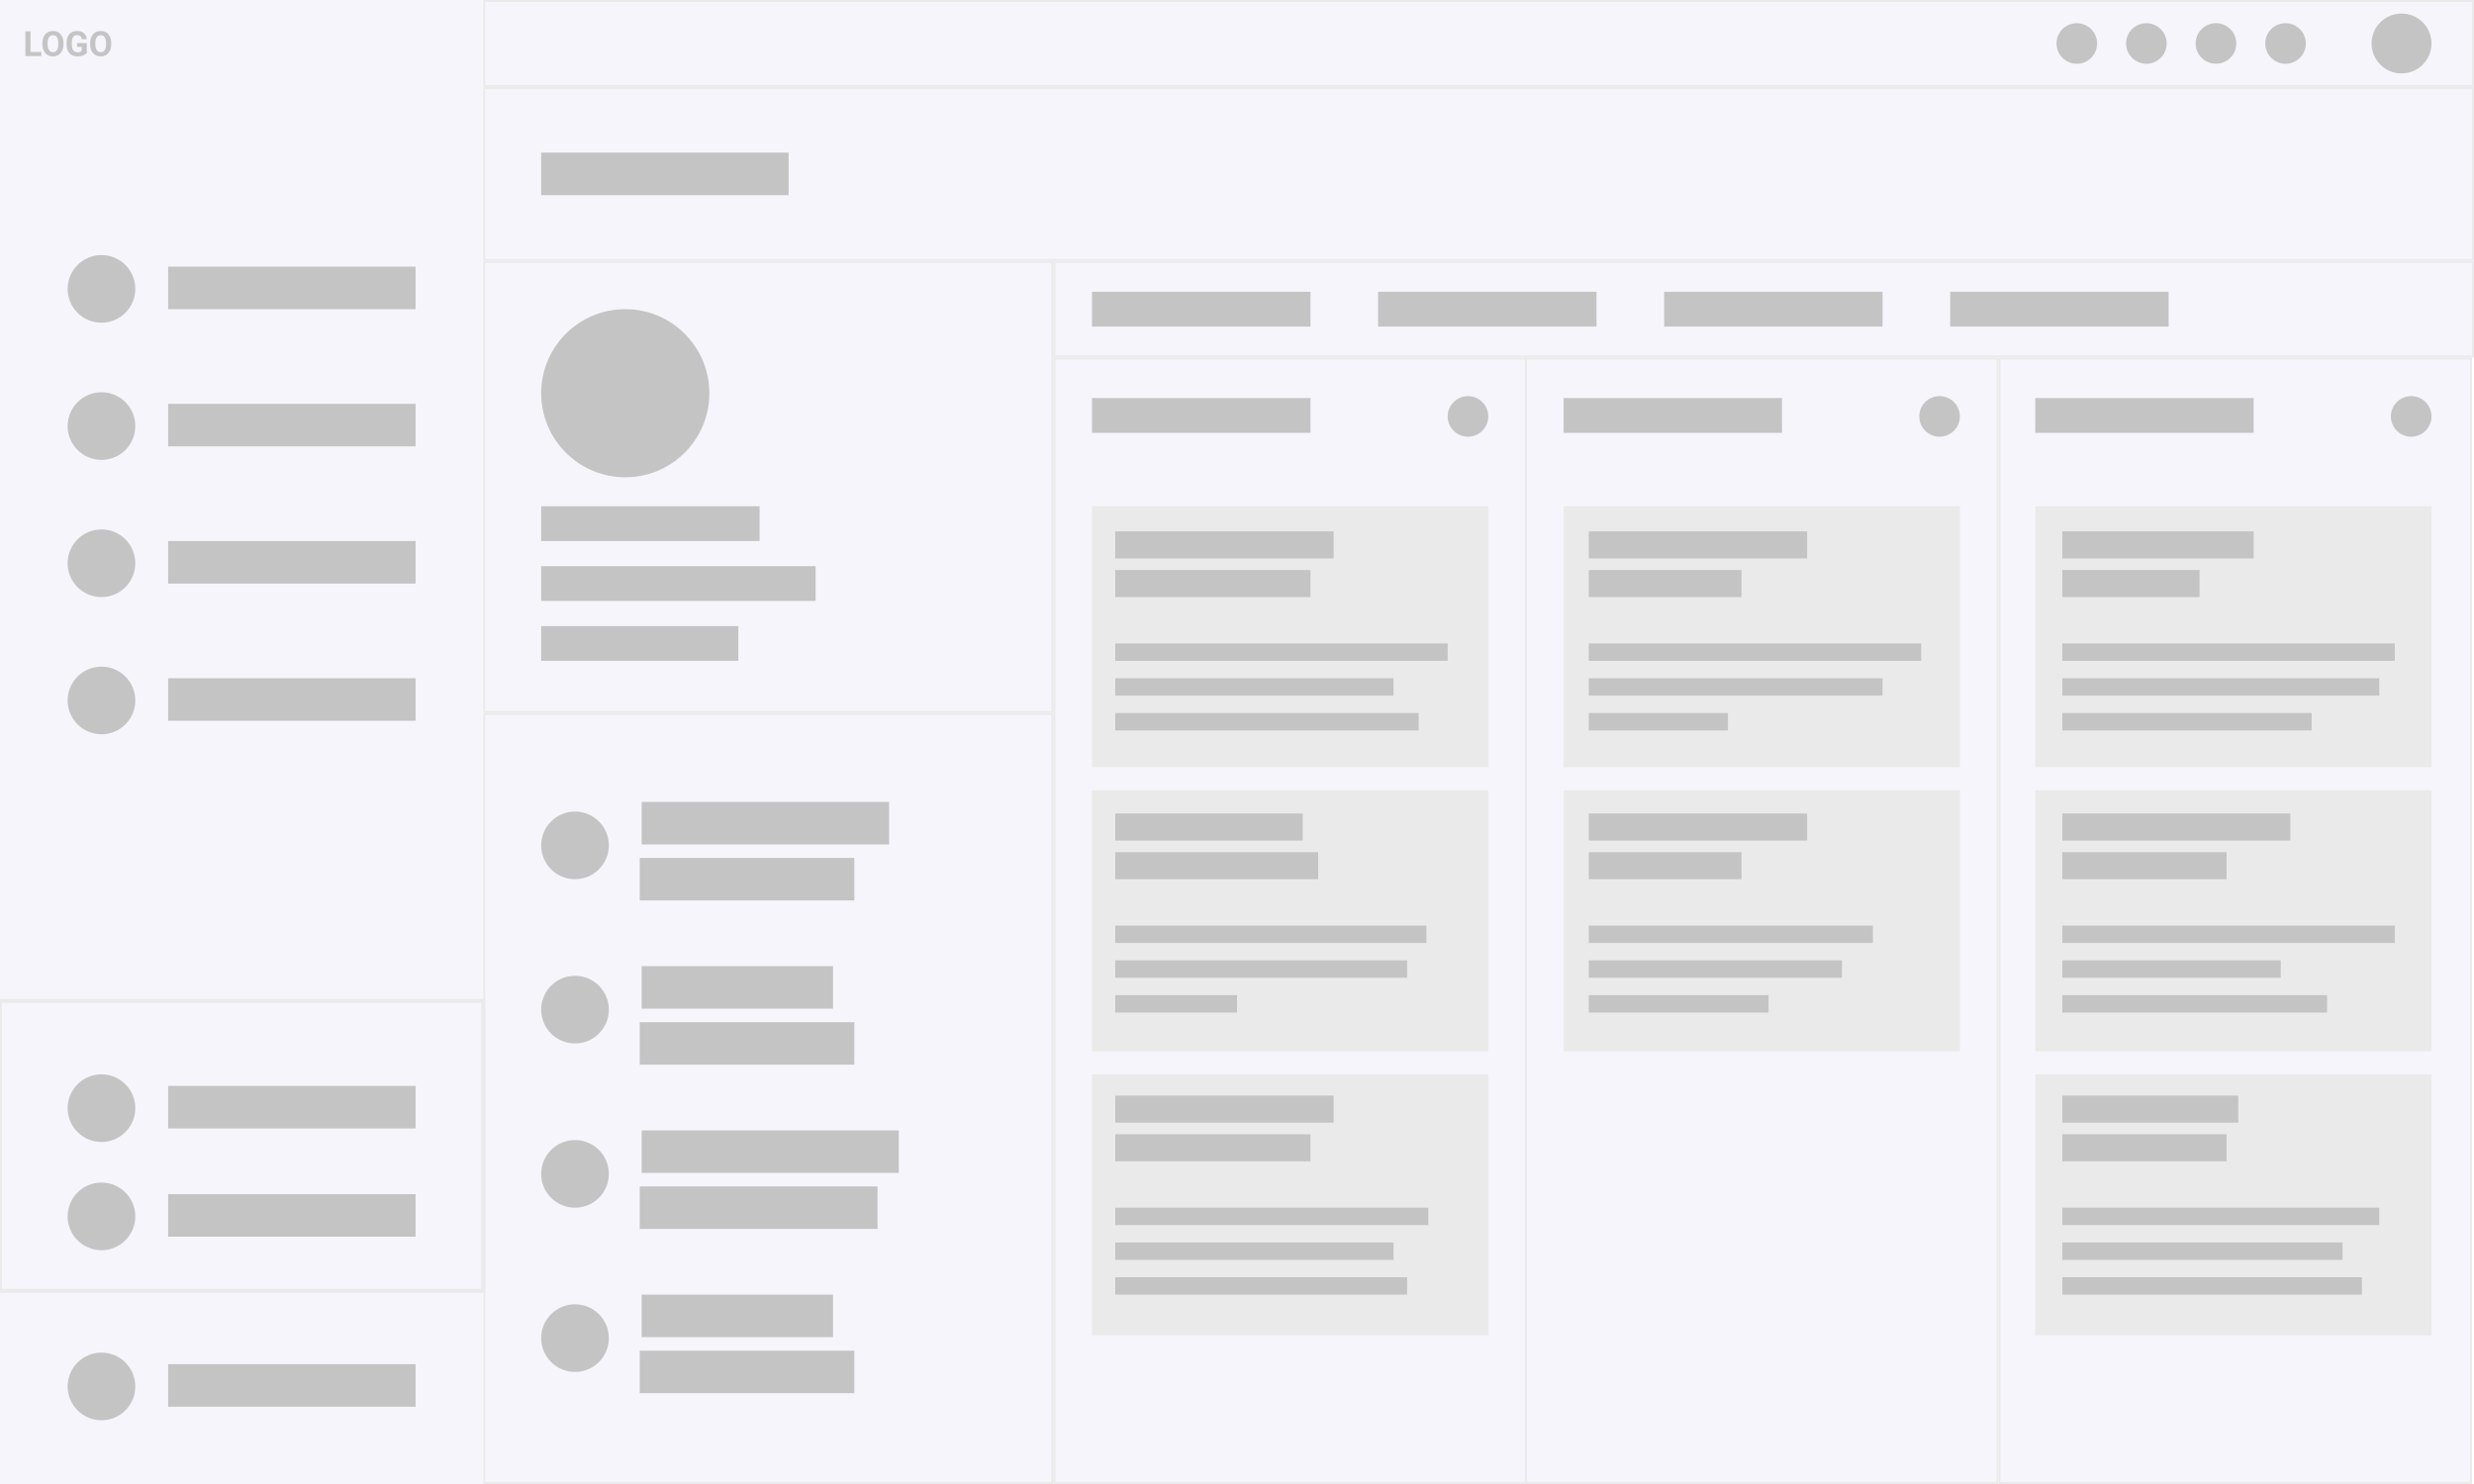<svg width="1280" height="768" viewBox="0 0 1280 768" fill="none" xmlns="http://www.w3.org/2000/svg">
<rect x="0" y="0" width="1280" height="768" fill="#333333" stroke="none"/>
<g clip-path="url(#clip0)">
<rect width="1280" height="768" fill="white"/>
<rect width="250" height="768" fill="#F5F5FB"/>
<rect x="250.5" y="0.5" width="1029" height="44" fill="#F5F5FB" stroke="#EAEAEA"/>
<rect x="250.5" y="45.5" width="1029" height="89" fill="#F5F5FB" stroke="#EAEAEA"/>
<rect x="545.5" y="135.5" width="734" height="49" fill="#F5F5FB" stroke="#EAEAEA"/>
<rect x="545.5" y="185.5" width="244" height="582" fill="#F5F5FB" stroke="#EAEAEA"/>
<rect x="565" y="262" width="205" height="135" fill="#EAEAEA"/>
<rect x="565" y="409" width="205" height="135" fill="#EAEAEA"/>
<rect x="565" y="556" width="205" height="135" fill="#EAEAEA"/>
<rect x="789.5" y="185.5" width="244" height="582" fill="#F5F5FB" stroke="#EAEAEA"/>
<rect x="809" y="262" width="205" height="135" fill="#EAEAEA"/>
<rect x="809" y="409" width="205" height="135" fill="#EAEAEA"/>
<rect x="250.5" y="135.5" width="294" height="233" fill="#F5F5FB" stroke="#EAEAEA"/>
<rect x="250.5" y="369.5" width="294" height="398" fill="#F5F5FB" stroke="#EAEAEA"/>
<rect x="1034.5" y="185.5" width="244" height="582" fill="#F5F5FB" stroke="#EAEAEA"/>
<rect x="1053" y="262" width="205" height="135" fill="#EAEAEA"/>
<rect x="1053" y="409" width="205" height="135" fill="#EAEAEA"/>
<rect x="1053" y="556" width="205" height="135" fill="#EAEAEA"/>
<rect y="668" width="250" height="100" fill="#F5F5FB"/>
<rect y="518" width="250" height="150" fill="#F5F5FB" stroke="#EAEAEA" stroke-width="2"/>
<rect x="87" y="138" width="128" height="22" fill="#C4C4C4"/>
<rect x="332" y="415" width="128" height="22" fill="#C4C4C4"/>
<rect x="332" y="500" width="99" height="22" fill="#C4C4C4"/>
<rect x="332" y="670" width="99" height="22" fill="#C4C4C4"/>
<rect x="332" y="585" width="133" height="22" fill="#C4C4C4"/>
<rect x="331" y="444" width="111" height="22" fill="#C4C4C4"/>
<rect x="331" y="529" width="111" height="22" fill="#C4C4C4"/>
<rect x="331" y="699" width="111" height="22" fill="#C4C4C4"/>
<rect x="331" y="614" width="123" height="22" fill="#C4C4C4"/>
<rect x="280" y="79" width="128" height="22" fill="#C4C4C4"/>
<rect x="280" y="262" width="113" height="18" fill="#C4C4C4"/>
<rect x="565" y="151" width="113" height="18" fill="#C4C4C4"/>
<rect x="565" y="206" width="113" height="18" fill="#C4C4C4"/>
<rect x="577" y="275" width="113" height="14" fill="#C4C4C4"/>
<rect x="822" y="275" width="113" height="14" fill="#C4C4C4"/>
<rect x="822" y="421" width="113" height="14" fill="#C4C4C4"/>
<rect x="1067" y="275" width="99" height="14" fill="#C4C4C4"/>
<rect x="1067" y="567" width="91" height="14" fill="#C4C4C4"/>
<rect x="1067" y="421" width="118" height="14" fill="#C4C4C4"/>
<rect x="577" y="421" width="97" height="14" fill="#C4C4C4"/>
<rect x="577" y="567" width="113" height="14" fill="#C4C4C4"/>
<rect x="577" y="295" width="101" height="14" fill="#C4C4C4"/>
<rect x="822" y="295" width="79" height="14" fill="#C4C4C4"/>
<rect x="822" y="441" width="79" height="14" fill="#C4C4C4"/>
<rect x="1067" y="295" width="71" height="14" fill="#C4C4C4"/>
<rect x="1067" y="587" width="85" height="14" fill="#C4C4C4"/>
<rect x="1067" y="441" width="85" height="14" fill="#C4C4C4"/>
<rect x="577" y="441" width="105" height="14" fill="#C4C4C4"/>
<rect x="577" y="587" width="101" height="14" fill="#C4C4C4"/>
<rect x="577" y="333" width="172" height="9" fill="#C4C4C4"/>
<rect x="822" y="333" width="172" height="9" fill="#C4C4C4"/>
<rect x="822" y="479" width="147" height="9" fill="#C4C4C4"/>
<rect x="1067" y="333" width="172" height="9" fill="#C4C4C4"/>
<rect x="1067" y="625" width="164" height="9" fill="#C4C4C4"/>
<rect x="1067" y="479" width="172" height="9" fill="#C4C4C4"/>
<rect x="577" y="479" width="161" height="9" fill="#C4C4C4"/>
<rect x="577" y="625" width="162" height="9" fill="#C4C4C4"/>
<rect x="577" y="351" width="144" height="9" fill="#C4C4C4"/>
<rect x="822" y="351" width="152" height="9" fill="#C4C4C4"/>
<rect x="822" y="497" width="131" height="9" fill="#C4C4C4"/>
<rect x="1067" y="351" width="164" height="9" fill="#C4C4C4"/>
<rect x="1067" y="643" width="145" height="9" fill="#C4C4C4"/>
<rect x="1067" y="497" width="113" height="9" fill="#C4C4C4"/>
<rect x="577" y="497" width="151" height="9" fill="#C4C4C4"/>
<rect x="577" y="643" width="144" height="9" fill="#C4C4C4"/>
<rect x="577" y="369" width="157" height="9" fill="#C4C4C4"/>
<rect x="822" y="369" width="72" height="9" fill="#C4C4C4"/>
<rect x="822" y="515" width="93" height="9" fill="#C4C4C4"/>
<rect x="1067" y="369" width="129" height="9" fill="#C4C4C4"/>
<rect x="1067" y="661" width="155" height="9" fill="#C4C4C4"/>
<rect x="1067" y="515" width="137" height="9" fill="#C4C4C4"/>
<rect x="577" y="515" width="63" height="9" fill="#C4C4C4"/>
<rect x="577" y="661" width="151" height="9" fill="#C4C4C4"/>
<rect x="809" y="206" width="113" height="18" fill="#C4C4C4"/>
<rect x="1053" y="206" width="113" height="18" fill="#C4C4C4"/>
<rect x="713" y="151" width="113" height="18" fill="#C4C4C4"/>
<rect x="861" y="151" width="113" height="18" fill="#C4C4C4"/>
<rect x="1009" y="151" width="113" height="18" fill="#C4C4C4"/>
<rect x="280" y="293" width="142" height="18" fill="#C4C4C4"/>
<rect x="280" y="324" width="102" height="18" fill="#C4C4C4"/>
<rect x="87" y="209" width="128" height="22" fill="#C4C4C4"/>
<rect x="87" y="280" width="128" height="22" fill="#C4C4C4"/>
<rect x="87" y="351" width="128" height="22" fill="#C4C4C4"/>
<rect x="87" y="562" width="128" height="22" fill="#C4C4C4"/>
<rect x="87" y="618" width="128" height="22" fill="#C4C4C4"/>
<rect x="87" y="706" width="128" height="22" fill="#C4C4C4"/>
<circle cx="52.5" cy="149.5" r="17.5" fill="#C4C4C4"/>
<circle cx="297.5" cy="437.5" r="17.5" fill="#C4C4C4"/>
<circle cx="297.5" cy="522.5" r="17.5" fill="#C4C4C4"/>
<circle cx="297.5" cy="692.5" r="17.5" fill="#C4C4C4"/>
<circle cx="297.5" cy="607.5" r="17.5" fill="#C4C4C4"/>
<circle cx="323.5" cy="203.5" r="43.5" fill="#C4C4C4"/>
<circle cx="1242.5" cy="22.5" r="15.5" fill="#C4C4C4"/>
<circle cx="1182.5" cy="22.5" r="10.5" fill="#C4C4C4"/>
<circle cx="1146.5" cy="22.5" r="10.5" fill="#C4C4C4"/>
<circle cx="1110.5" cy="22.5" r="10.5" fill="#C4C4C4"/>
<circle cx="1074.5" cy="22.5" r="10.5" fill="#C4C4C4"/>
<circle cx="759.5" cy="215.5" r="10.5" fill="#C4C4C4"/>
<circle cx="1003.5" cy="215.5" r="10.5" fill="#C4C4C4"/>
<circle cx="1247.5" cy="215.5" r="10.5" fill="#C4C4C4"/>
<circle cx="52.5" cy="220.5" r="17.5" fill="#C4C4C4"/>
<circle cx="52.5" cy="291.5" r="17.5" fill="#C4C4C4"/>
<circle cx="52.5" cy="362.5" r="17.5" fill="#C4C4C4"/>
<circle cx="52.5" cy="573.5" r="17.5" fill="#C4C4C4"/>
<circle cx="52.5" cy="629.5" r="17.5" fill="#C4C4C4"/>
<circle cx="52.5" cy="717.5" r="17.5" fill="#C4C4C4"/>
<path d="M15.779 26.882H21.378V29H13.143V16.203H15.779V26.882ZM32.848 22.892C32.848 24.151 32.625 25.256 32.18 26.205C31.734 27.154 31.096 27.887 30.264 28.402C29.438 28.918 28.488 29.176 27.416 29.176C26.355 29.176 25.409 28.921 24.577 28.411C23.745 27.901 23.101 27.175 22.644 26.231C22.186 25.282 21.955 24.192 21.949 22.962V22.329C21.949 21.069 22.175 19.962 22.626 19.007C23.083 18.046 23.725 17.311 24.551 16.801C25.383 16.285 26.332 16.027 27.398 16.027C28.465 16.027 29.411 16.285 30.237 16.801C31.069 17.311 31.711 18.046 32.162 19.007C32.619 19.962 32.848 21.066 32.848 22.32V22.892ZM30.176 22.311C30.176 20.97 29.936 19.95 29.455 19.253C28.975 18.556 28.289 18.207 27.398 18.207C26.514 18.207 25.831 18.553 25.351 19.244C24.87 19.93 24.627 20.938 24.621 22.268V22.892C24.621 24.198 24.861 25.212 25.342 25.933C25.822 26.653 26.514 27.014 27.416 27.014C28.301 27.014 28.98 26.668 29.455 25.977C29.93 25.279 30.17 24.266 30.176 22.936V22.311ZM44.889 27.383C44.414 27.951 43.743 28.394 42.876 28.71C42.009 29.02 41.048 29.176 39.993 29.176C38.886 29.176 37.913 28.936 37.075 28.455C36.243 27.969 35.599 27.266 35.142 26.346C34.69 25.426 34.459 24.345 34.447 23.102V22.232C34.447 20.955 34.661 19.851 35.089 18.919C35.523 17.981 36.144 17.267 36.952 16.774C37.767 16.276 38.719 16.027 39.809 16.027C41.326 16.027 42.513 16.391 43.368 17.117C44.224 17.838 44.73 18.89 44.889 20.273H42.322C42.205 19.54 41.944 19.004 41.54 18.664C41.142 18.324 40.591 18.154 39.888 18.154C38.991 18.154 38.309 18.491 37.84 19.165C37.371 19.839 37.134 20.841 37.128 22.171V22.988C37.128 24.33 37.383 25.344 37.893 26.029C38.402 26.715 39.149 27.058 40.134 27.058C41.124 27.058 41.83 26.847 42.252 26.425V24.219H39.852V22.276H44.889V27.383ZM57.545 22.892C57.545 24.151 57.322 25.256 56.877 26.205C56.432 27.154 55.793 27.887 54.961 28.402C54.135 28.918 53.185 29.176 52.113 29.176C51.053 29.176 50.106 28.921 49.274 28.411C48.442 27.901 47.798 27.175 47.341 26.231C46.884 25.282 46.652 24.192 46.647 22.962V22.329C46.647 21.069 46.872 19.962 47.323 19.007C47.78 18.046 48.422 17.311 49.248 16.801C50.08 16.285 51.029 16.027 52.096 16.027C53.162 16.027 54.108 16.285 54.935 16.801C55.767 17.311 56.408 18.046 56.859 19.007C57.316 19.962 57.545 21.066 57.545 22.32V22.892ZM54.873 22.311C54.873 20.97 54.633 19.95 54.152 19.253C53.672 18.556 52.986 18.207 52.096 18.207C51.211 18.207 50.528 18.553 50.048 19.244C49.567 19.93 49.324 20.938 49.318 22.268V22.892C49.318 24.198 49.559 25.212 50.039 25.933C50.52 26.653 51.211 27.014 52.113 27.014C52.998 27.014 53.678 26.668 54.152 25.977C54.627 25.279 54.867 24.266 54.873 22.936V22.311Z" fill="#C4C4C4"/>
</g>
<defs>
<clipPath id="clip0">
<rect width="1280" height="768" fill="white"/>
</clipPath>
</defs>
</svg>
